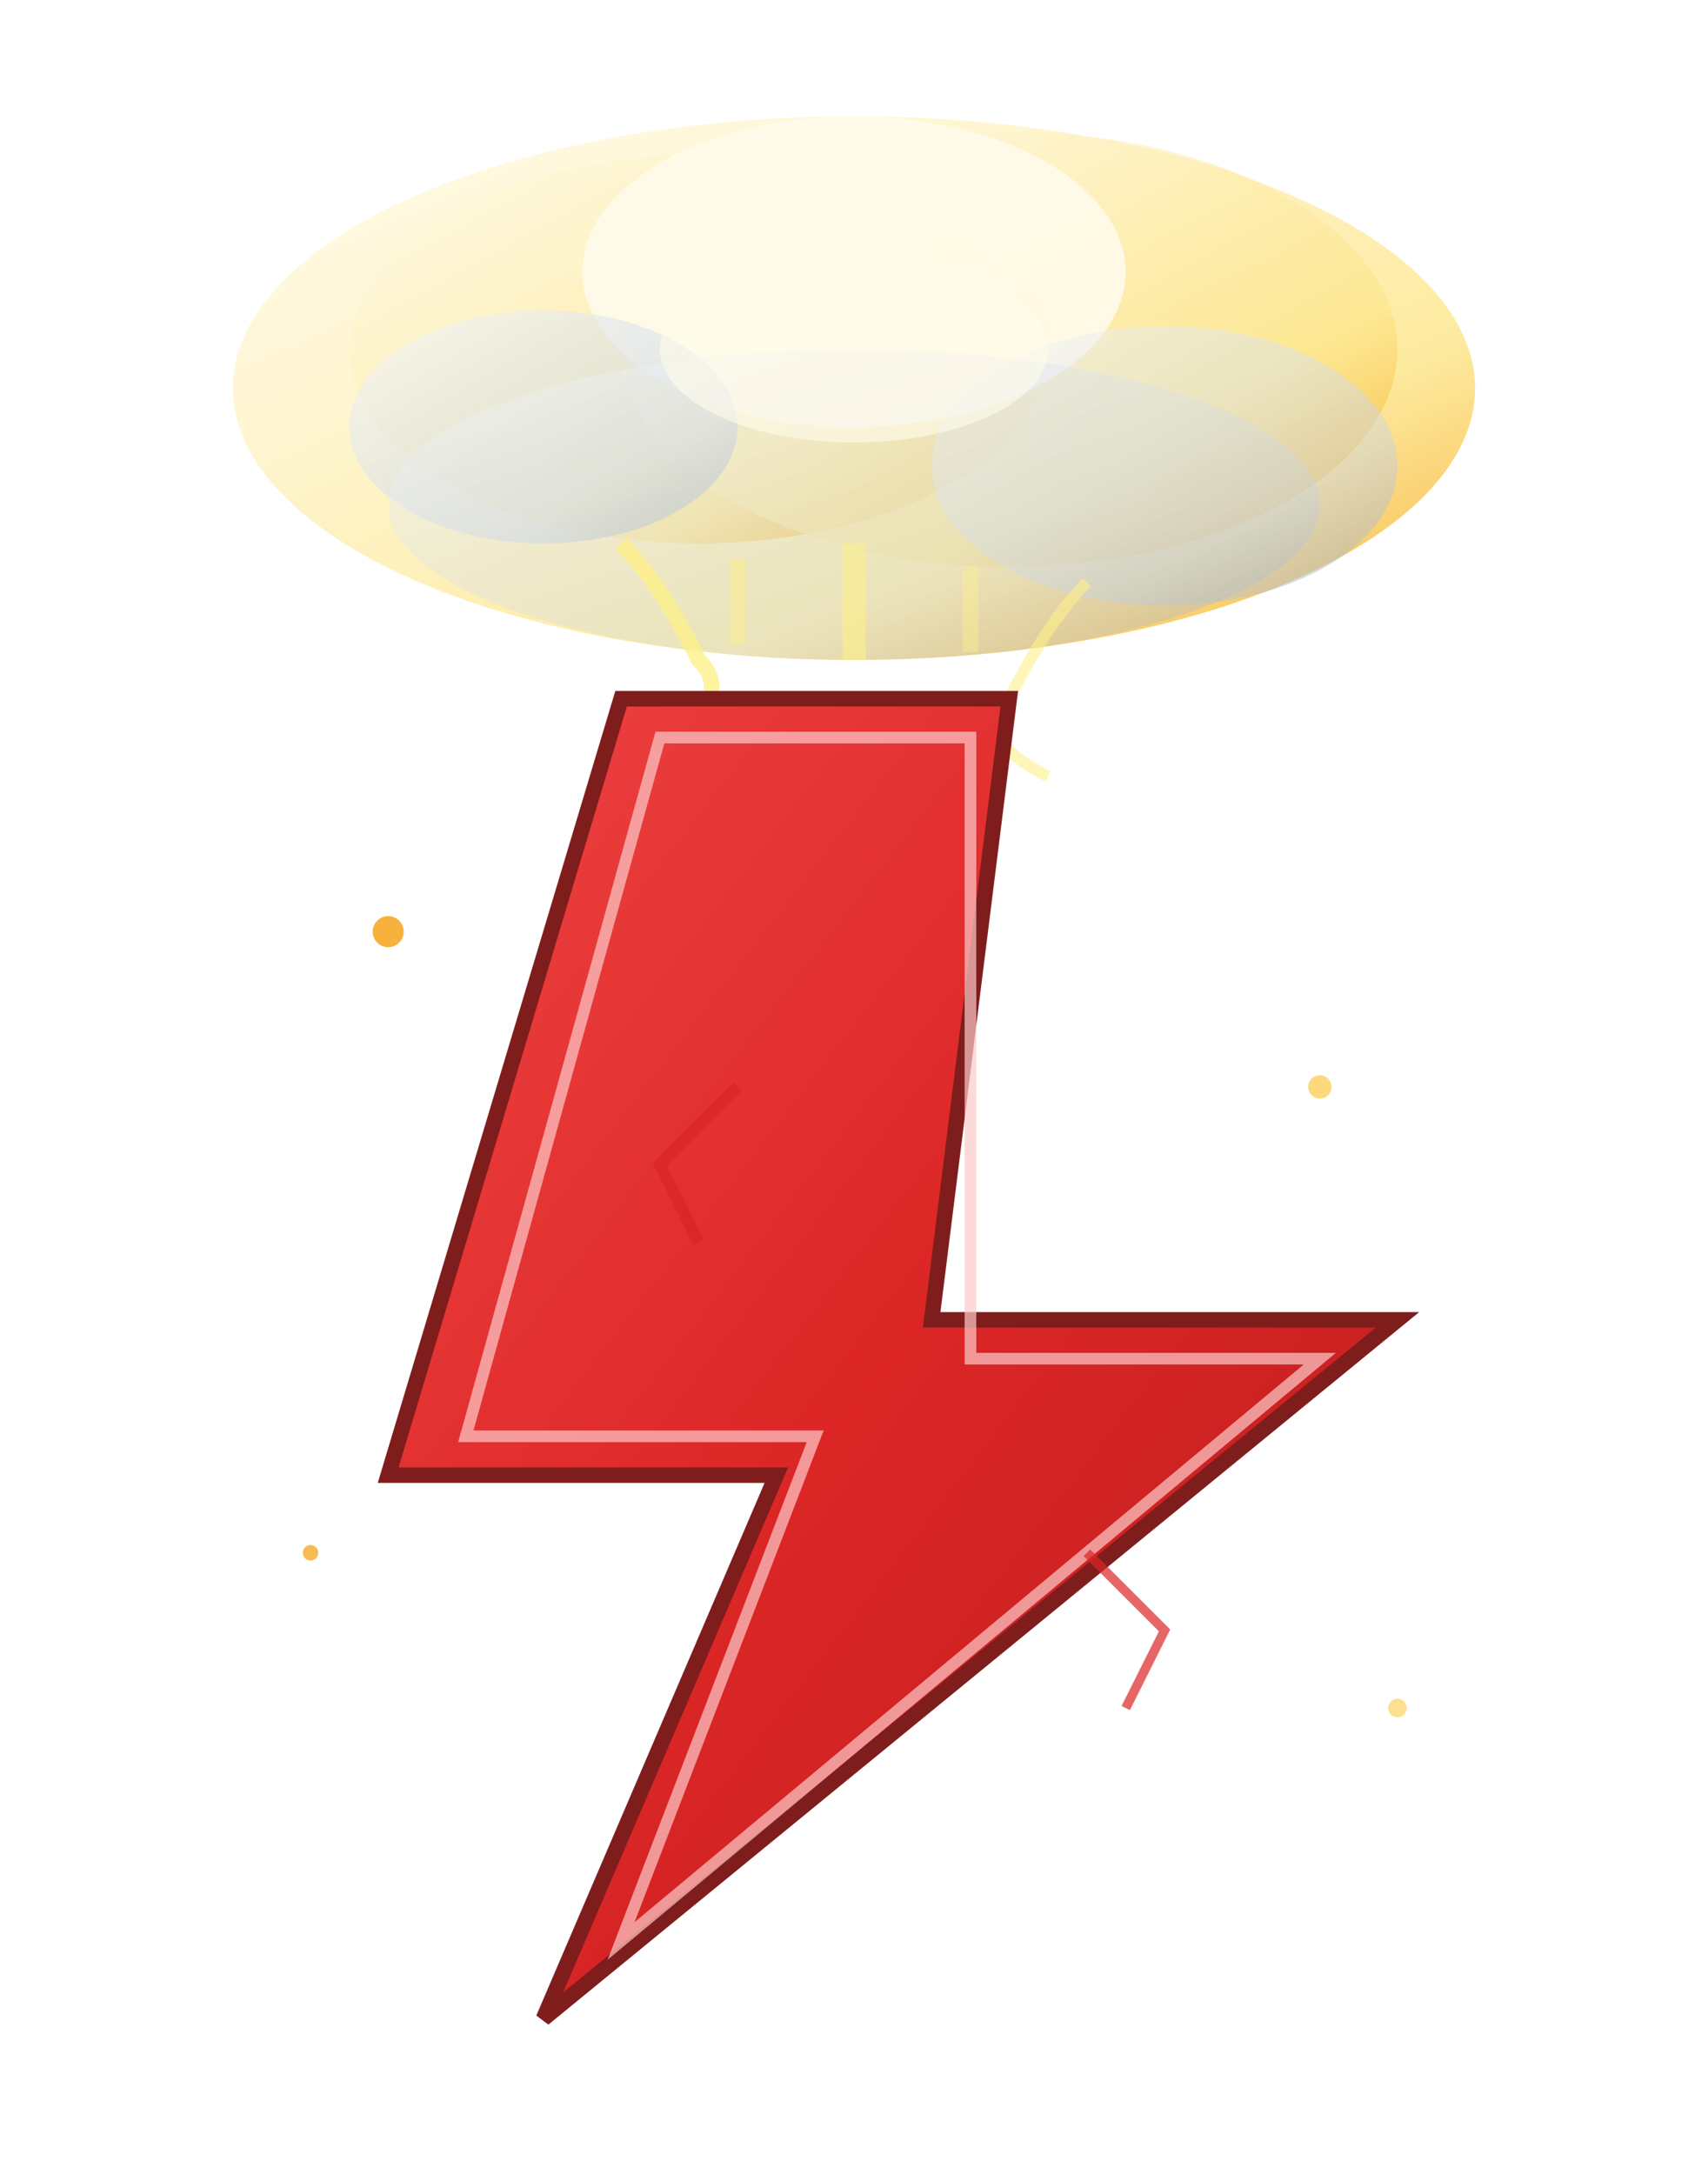 <svg viewBox="0 0 220 280" xmlns="http://www.w3.org/2000/svg">
  <defs>
    <linearGradient id="cloudGradient" x1="0%" y1="0%" x2="100%" y2="100%">
      <stop offset="0%" style="stop-color:#F8FAFC;stop-opacity:1" />
      <stop offset="30%" style="stop-color:#E2E8F0;stop-opacity:1" />
      <stop offset="70%" style="stop-color:#CBD5E1;stop-opacity:1" />
      <stop offset="100%" style="stop-color:#94A3B8;stop-opacity:1" />
    </linearGradient>
    <linearGradient id="brightCloudGradient" x1="0%" y1="0%" x2="100%" y2="100%">
      <stop offset="0%" style="stop-color:#FEFCE8;stop-opacity:1" />
      <stop offset="30%" style="stop-color:#FEF3C7;stop-opacity:1" />
      <stop offset="70%" style="stop-color:#FDE68A;stop-opacity:1" />
      <stop offset="100%" style="stop-color:#F59E0B;stop-opacity:1" />
    </linearGradient>
    <linearGradient id="thunderboltCloudGradient" x1="0%" y1="0%" x2="100%" y2="100%">
      <stop offset="0%" style="stop-color:#EF4444;stop-opacity:1" />
      <stop offset="50%" style="stop-color:#DC2626;stop-opacity:1" />
      <stop offset="100%" style="stop-color:#B91C1C;stop-opacity:1" />
    </linearGradient>
    <filter id="cloudGlow" x="-50%" y="-50%" width="200%" height="200%">
      <feGaussianBlur stdDeviation="5" result="coloredBlur"/>
      <feMerge> 
        <feMergeNode in="coloredBlur"/>
        <feMergeNode in="SourceGraphic"/>
      </feMerge>
    </filter>
    <filter id="brightGlow" x="-50%" y="-50%" width="200%" height="200%">
      <feGaussianBlur stdDeviation="8" result="coloredBlur"/>
      <feMerge> 
        <feMergeNode in="coloredBlur"/>
        <feMergeNode in="SourceGraphic"/>
      </feMerge>
    </filter>
    <filter id="thunderGlow" x="-50%" y="-50%" width="200%" height="200%">
      <feGaussianBlur stdDeviation="3" result="coloredBlur"/>
      <feMerge> 
        <feMergeNode in="coloredBlur"/>
        <feMergeNode in="SourceGraphic"/>
      </feMerge>
    </filter>
  </defs>
  
  <!-- Bright glowing cloud -->
  <ellipse cx="110" cy="50" rx="80" ry="35" fill="url(#brightCloudGradient)" filter="url(#brightGlow)" opacity="0.9"/>
  <ellipse cx="90" cy="45" rx="45" ry="25" fill="url(#brightCloudGradient)" opacity="0.8"/>
  <ellipse cx="130" cy="45" rx="50" ry="28" fill="url(#brightCloudGradient)" opacity="0.7"/>
  <ellipse cx="110" cy="35" rx="35" ry="20" fill="#FFFBEB" opacity="0.9"/>
  
  <!-- Cloud details and texture -->
  <ellipse cx="70" cy="55" rx="25" ry="15" fill="url(#cloudGradient)" opacity="0.6"/>
  <ellipse cx="150" cy="60" rx="30" ry="18" fill="url(#cloudGradient)" opacity="0.5"/>
  <ellipse cx="110" cy="65" rx="60" ry="20" fill="url(#cloudGradient)" opacity="0.4"/>
  
  <!-- Lightning energy emanating from cloud -->
  <path d="M80 70 Q85 75 90 85 Q95 90 85 95" stroke="#FEF08A" stroke-width="2" fill="none" opacity="0.8">
    <animate attributeName="opacity" values="0.8;0.3;0.8" dur="1.5s" repeatCount="indefinite"/>
  </path>
  <path d="M140 75 Q135 80 130 90 Q125 95 135 100" stroke="#FEF08A" stroke-width="1.5" fill="none" opacity="0.6">
    <animate attributeName="opacity" values="0.6;0.2;0.6" dur="2s" repeatCount="indefinite"/>
  </path>
  
  <!-- Main thunderbolt (enhanced and positioned below cloud) -->
  <path 
    d="M130 90 L80 90 L50 190 L100 190 L70 260 L180 170 L120 170 L130 90 Z" 
    fill="url(#thunderboltCloudGradient)" 
    stroke="#7F1D1D" 
    stroke-width="2" 
    filter="url(#thunderGlow)"
  />
  
  <!-- Inner thunderbolt highlight -->
  <path 
    d="M125 95 L85 95 L60 185 L105 185 L80 250 L170 175 L125 175 L125 95 Z" 
    fill="none" 
    stroke="#FECACA" 
    stroke-width="1.5" 
    opacity="0.7"
  />
  
  <!-- Lightning branches -->
  <path d="M95 140 L85 150 L90 160" stroke="#DC2626" stroke-width="1.5" fill="none" opacity="0.8"/>
  <path d="M140 200 L150 210 L145 220" stroke="#DC2626" stroke-width="1.2" fill="none" opacity="0.7"/>
  
  <!-- Animated light rays from cloud -->
  <line x1="110" y1="70" x2="110" y2="85" stroke="#FEF08A" stroke-width="3" opacity="0.6">
    <animate attributeName="opacity" values="0.6;0.2;0.6" dur="1.2s" repeatCount="indefinite"/>
  </line>
  <line x1="95" y1="72" x2="95" y2="83" stroke="#FEF08A" stroke-width="2" opacity="0.5">
    <animate attributeName="opacity" values="0.5;0.1;0.5" dur="1.8s" repeatCount="indefinite"/>
  </line>
  <line x1="125" y1="73" x2="125" y2="84" stroke="#FEF08A" stroke-width="2" opacity="0.4">
    <animate attributeName="opacity" values="0.4;0.1;0.4" dur="2.2s" repeatCount="indefinite"/>
  </line>
  
  <!-- Energy sparks around the scene -->
  <circle cx="50" cy="120" r="2" fill="#F59E0B" opacity="0.8">
    <animate attributeName="opacity" values="0.8;0.3;0.8" dur="2s" repeatCount="indefinite"/>
  </circle>
  <circle cx="170" cy="140" r="1.5" fill="#FBBF24" opacity="0.6">
    <animate attributeName="opacity" values="0.6;0.2;0.6" dur="1.5s" repeatCount="indefinite"/>
  </circle>
  <circle cx="40" cy="200" r="1" fill="#F59E0B" opacity="0.7">
    <animate attributeName="opacity" values="0.7;0.3;0.7" dur="2.5s" repeatCount="indefinite"/>
  </circle>
  <circle cx="180" cy="220" r="1.2" fill="#FBBF24" opacity="0.5">
    <animate attributeName="opacity" values="0.5;0.2;0.5" dur="1.8s" repeatCount="indefinite"/>
  </circle>
  
  <!-- Glowing cloud highlights that pulse -->
  <ellipse cx="110" cy="45" rx="25" ry="12" fill="#FFFBEB" opacity="0.6">
    <animate attributeName="opacity" values="0.6;0.3;0.6" dur="3s" repeatCount="indefinite"/>
  </ellipse>
</svg>